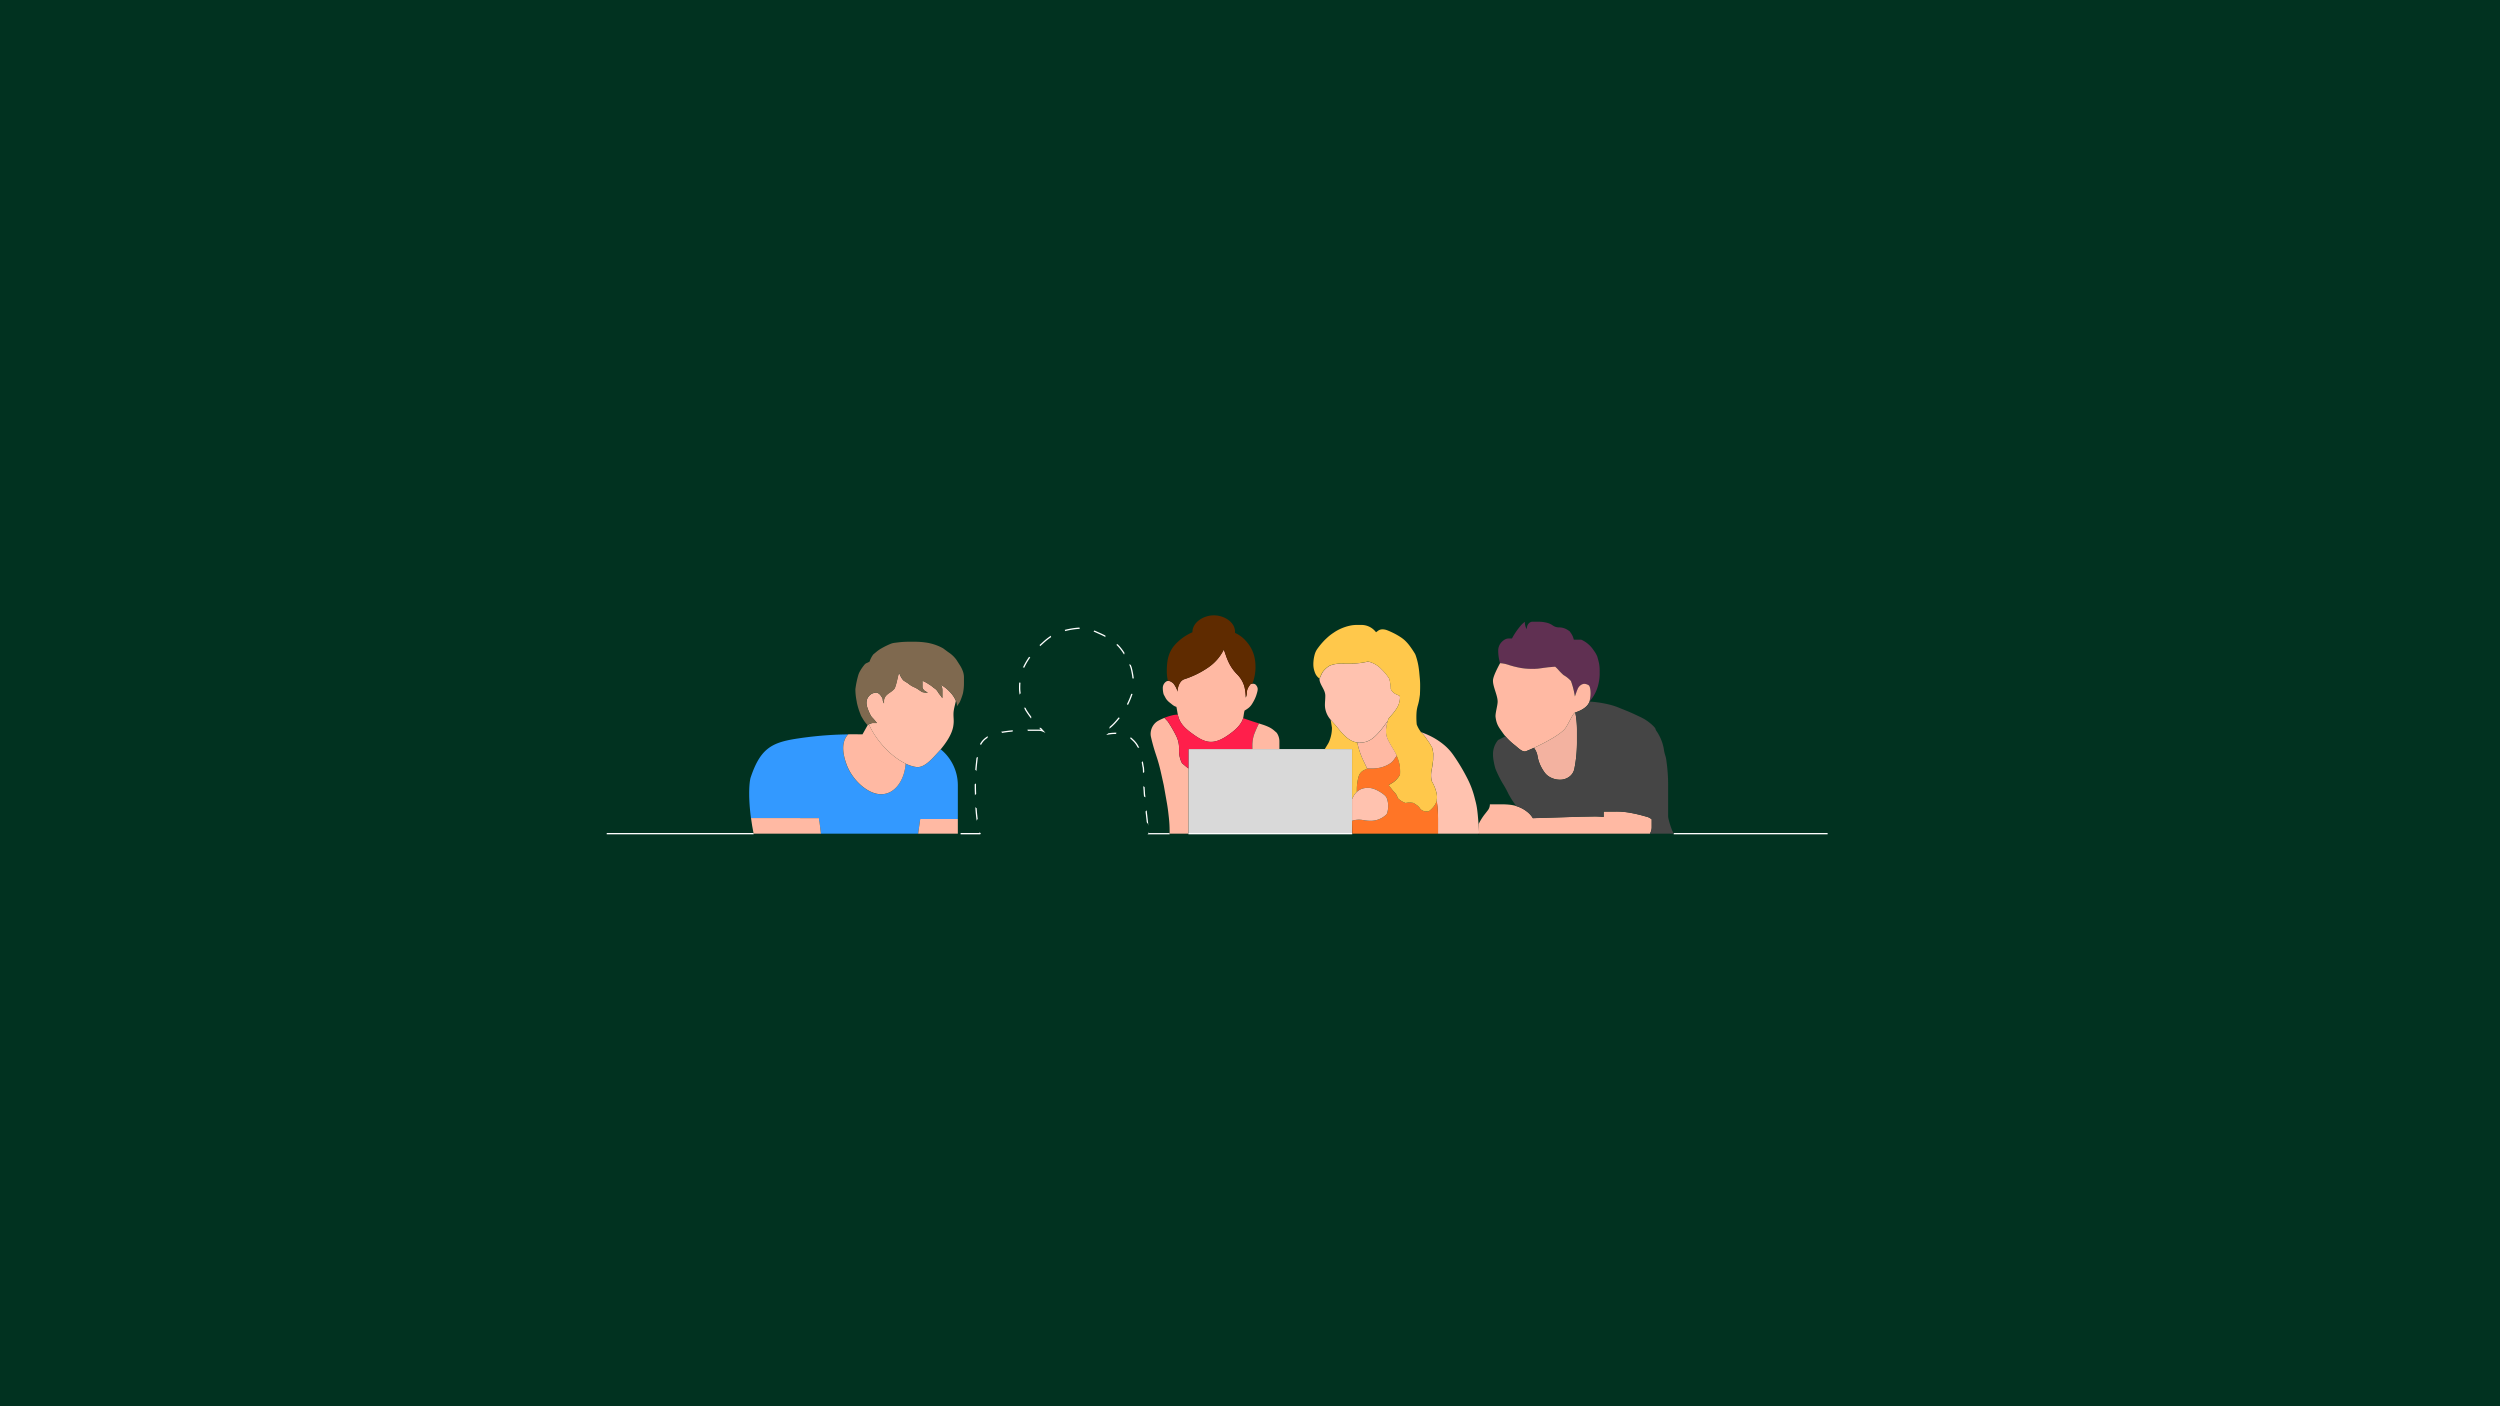 <svg xmlns="http://www.w3.org/2000/svg" viewBox="0 0 1920 1080"><defs><style>.cls-1{fill:#013220;}.cls-11,.cls-2,.cls-5,.cls-6{fill:none;}.cls-2{stroke:#fff;}.cls-11,.cls-2,.cls-5{stroke-miterlimit:10;}.cls-3{fill:#39f;}.cls-4{fill:#ffb9a3;}.cls-5{stroke:#231f20;}.cls-7{fill:#ffbfaa;}.cls-8{fill:#7f694f;}.cls-9{fill:#d9d9d9;}.cls-10{fill:#2a0000;}.cls-11{stroke:#000;}.cls-12{fill:#5f2b00;}.cls-13{fill:#ff1f4b;}.cls-14{fill:#ffc2af;}.cls-15{fill:#ff7526;}.cls-16{fill:#ffc84b;}.cls-17{fill:#603052;}.cls-18{fill:#f3b2a0;}.cls-19{fill:#454545;}</style></defs><g id="Layer_2" data-name="Layer 2"><rect class="cls-1" width="1920" height="1080"/><line class="cls-2" x1="1403.61" y1="640.25" x2="1285.37" y2="640.25"/><line class="cls-2" x1="465.96" y1="640.25" x2="578.78" y2="640.25"/><path class="cls-3" d="M735.62,603.08V629H706.73l-1.61,11.24H630.49L629,628.33l-52.25-.07c-1.94-14.35-1.6-25.5-.39-30.71,7.24-22,15.73-27,33.88-30A280.45,280.45,0,0,1,651.37,564c-3.91,4.16-5.56,11.08-1.28,23s16.22,23,26.6,23,17.69-10.36,18.8-23c0-.18,0-.35,0-.52a28.32,28.32,0,0,0,8.06,2.6c5.91.87,11.37-5.23,16.93-11.35.64-.71,1.3-1.46,2-2.25A35.6,35.6,0,0,1,735.62,603.08Z"/><path class="cls-4" d="M630.49,640.25H578.78c-.85-4.19-1.52-8.2-2-12l52.25.07Z"/><polygon class="cls-4" points="735.62 629.01 735.62 640.25 705.12 640.25 706.73 629.01 735.62 629.01"/><line class="cls-5" x1="576.75" y1="628.26" x2="576.74" y2="628.26"/><line class="cls-6" x1="708.33" y1="617.78" x2="706.73" y2="629.01"/><line class="cls-5" x1="629" y1="628.33" x2="629" y2="628.32"/><path class="cls-7" d="M732.09,557.85c-1,6-5.35,12.5-9.61,17.59-.66.79-1.32,1.54-2,2.25-5.56,6.12-11,12.22-16.93,11.35a28.32,28.32,0,0,1-8.06-2.6c-8.94-4.28-17.91-12.94-23.85-22.15a53.06,53.06,0,0,1-4.31-8,9.5,9.5,0,0,1,2.79-1h3.36l-.34-.43c-1-1.31-2.13-2.58-3.29-3.8a7.85,7.85,0,0,1-1.28-1.8,40.64,40.64,0,0,1-1.93-4.32l-.34-.88-.15-.46-.33-1.16a9.4,9.4,0,0,1-.18-4.38,7.05,7.05,0,0,1,.87-2.3,8.31,8.31,0,0,1,2.21-2.44,6.63,6.63,0,0,1,2.32-1.07l1.22-.29a2.46,2.46,0,0,1,1.42.09,5.53,5.53,0,0,1,2.31,1.62,12.2,12.2,0,0,1,1,1.36l.58.92a2.22,2.22,0,0,1,.34,1.18,5.45,5.45,0,0,0,.92,3v-1.81a5.45,5.45,0,0,1,.31-1.83,7,7,0,0,1,2-3,19.33,19.33,0,0,1,2.4-1.81,16.29,16.29,0,0,0,3.1-2.58,3,3,0,0,0,.66-1.07,43.37,43.37,0,0,0,1.37-4.6l.36-1.56.69-3,.69-2.29,1,2.24a15.15,15.15,0,0,0,2,3.22,4.85,4.85,0,0,0,.48.5c.35.26,2.17,1.39,3,1.91a7,7,0,0,1,.83.6,18.5,18.5,0,0,0,4.82,2.86l.06,0a26,26,0,0,1,3.55,2.18,19.32,19.32,0,0,0,2.22,1.37,20.83,20.83,0,0,0,2.94.46c.34,0,1.26-.11,1.26-.11l-1.35-.63a5.51,5.51,0,0,1-2.85-3.16v-5.27a25.73,25.73,0,0,1,4.29,2.24l.6.4a22.68,22.68,0,0,1,3.31,2.37,5.27,5.27,0,0,0,.93.72,2.54,2.54,0,0,1,.45.28,8.83,8.83,0,0,1,2.31,2.56,17.12,17.12,0,0,0,1.52,2.16,11.52,11.52,0,0,1,.79,1l1.12,1.63v-6a9.15,9.15,0,0,0-1.07-4.32l-.07-.15,3.66,2.64.13.1a35.91,35.91,0,0,1,4.8,4.83,21.32,21.32,0,0,1,2.84,4.71l.14.32c-.54,2.78-1.52,5.7-1.8,8.88C732.08,551.38,732.89,553.15,732.09,557.85Z"/><path class="cls-8" d="M740.32,520.26v4.54a37.79,37.79,0,0,1-.7,7.27l-.1.49a50.85,50.85,0,0,1-2.26,6.34l-.15.34-2.18,3.21V542a9.72,9.72,0,0,0-.68-3.57h0l-.14-.32a21.32,21.32,0,0,0-2.84-4.71,35.91,35.91,0,0,0-4.8-4.83l-.13-.1-3.66-2.64.07.15a9.15,9.15,0,0,1,1.07,4.32v6l-1.12-1.63a11.52,11.52,0,0,0-.79-1,17.12,17.12,0,0,1-1.52-2.16,8.83,8.83,0,0,0-2.31-2.56,2.54,2.54,0,0,0-.45-.28,5.27,5.27,0,0,1-.93-.72,22.68,22.68,0,0,0-3.31-2.37l-.6-.4a25.73,25.73,0,0,0-4.29-2.24v5.27a5.51,5.51,0,0,0,2.85,3.16l1.35.63s-.92.11-1.26.11a20.83,20.83,0,0,1-2.94-.46,19.32,19.32,0,0,1-2.22-1.37,26,26,0,0,0-3.55-2.18l-.06,0a18.5,18.5,0,0,1-4.82-2.86,7,7,0,0,0-.83-.6c-.84-.52-2.66-1.65-3-1.91a4.85,4.85,0,0,1-.48-.5,15.15,15.15,0,0,1-2-3.22l-1-2.24-.69,2.29-.69,3-.36,1.56a43.37,43.37,0,0,1-1.37,4.6,3,3,0,0,1-.66,1.07,16.29,16.29,0,0,1-3.1,2.58,19.33,19.33,0,0,0-2.4,1.81,7,7,0,0,0-2,3,5.45,5.45,0,0,0-.31,1.83v1.81a5.45,5.45,0,0,1-.92-3,2.22,2.22,0,0,0-.34-1.18L677,535a12.2,12.2,0,0,0-1-1.36,5.53,5.53,0,0,0-2.31-1.62,2.46,2.46,0,0,0-1.42-.09l-1.22.29a6.63,6.63,0,0,0-2.32,1.07,8.31,8.31,0,0,0-2.21,2.44,7.05,7.05,0,0,0-.87,2.3,9.4,9.4,0,0,0,.18,4.38l.33,1.16.15.46.34.88a40.64,40.64,0,0,0,1.93,4.32,7.85,7.85,0,0,0,1.28,1.8c1.16,1.22,2.25,2.49,3.29,3.8l.34.43h-3.36a9.5,9.5,0,0,0-2.79,1c-.21.11-.42.23-.62.36l-.45.29-.77-.88a24.68,24.68,0,0,1-2.5-3.41c-.68-1.13-1.46-2.42-1.63-2.74s-.46-1.13-.85-2.12a54.34,54.34,0,0,1-2.32-7.58,9.39,9.39,0,0,1-.19-1,6.57,6.57,0,0,0-.13-.81,45.14,45.14,0,0,1-.94-9v-.23l.24-1.58a68.15,68.15,0,0,1,1.95-8.94,13.78,13.78,0,0,1,1.1-2.7,31.92,31.92,0,0,1,3.81-5.57,4.09,4.09,0,0,1,1.3-1l2.45-1.17a20.61,20.61,0,0,1,2.71-5.33l.2-.28,2.43-2a25.2,25.2,0,0,1,3.88-2.67l.24-.14a61.59,61.59,0,0,1,6.58-3.22,11.8,11.8,0,0,1,3.21-.85l2.89-.35a65,65,0,0,1,7.89-.48h4.75a59.33,59.33,0,0,1,10.47.93c.36.07.72.15,1.07.24l1,.24a38.86,38.86,0,0,1,9.18,3.63l3.55,2.64,1.23.85a22.63,22.63,0,0,1,5.54,5.46l2.18,3.44a22.74,22.74,0,0,1,2.85,5.68A13.89,13.89,0,0,1,740.32,520.26Z"/><path class="cls-4" d="M695.53,586.44c0,.17,0,.34,0,.52-1.11,12.66-8.41,23-18.8,23s-22.29-11.06-26.6-23-2.63-18.82,1.28-23c2.65-.05,8.35,0,11,0l3.93-7,.45-.29c.2-.13.41-.25.62-.36a53.06,53.06,0,0,0,4.31,8C677.62,573.5,686.59,582.16,695.53,586.44Z"/><line class="cls-6" x1="659.33" y1="563.95" x2="659.3" y2="563.98"/><path class="cls-3" d="M635.2,634.38c7.72,0,7.73-12,0-12s-7.73,12,0,12Z"/><path class="cls-3" d="M635.2,634.38c7.72,0,7.73-12,0-12s-7.73,12,0,12Z"/><path class="cls-3" d="M635.13,634.38c7.72,0,7.73-12,0-12s-7.74,12,0,12Z"/><path class="cls-3" d="M635.08,634.38c7.72,0,7.73-12,0-12s-7.74,12,0,12Z"/><path class="cls-3" d="M635,634.37c7.72,0,7.73-12,0-12s-7.74,12,0,12Z"/><path class="cls-3" d="M634.36,631.58c7.72,0,7.73-12,0-12s-7.74,12,0,12Z"/><path class="cls-3" d="M634.36,631.58c7.72,0,7.73-12,0-12s-7.74,12,0,12Z"/><path class="cls-3" d="M634.29,631.58c7.72,0,7.73-12,0-12s-7.73,12,0,12Z"/><path class="cls-3" d="M634.23,631.58c7.72,0,7.73-12,0-12s-7.74,12,0,12Z"/><path class="cls-2" d="M737.75,640.25h15.14A73,73,0,0,1,750.27,628c-.4-3.1-.64-6.2-.75-9.32l-.3-8.74q-.16-3.54-.16-7.1c0-2.07,0-4.13.12-6.2.13-3.36.38-6.72.74-10.06l.38-3.49.69-4.73a22.45,22.45,0,0,1,1.7-5.85,13.87,13.87,0,0,1,4.49-5.57,22,22,0,0,1,9.15-4q5.29-1,10.64-1.52a116.26,116.26,0,0,1,11.8-.6h9.32a7.16,7.16,0,0,1,2.88.61l-2.9-3.21L794.25,554a71.71,71.71,0,0,1-6.39-8.72,3.64,3.64,0,0,1-.32-.62l-1.55-3.8-.86-2.2a30.59,30.59,0,0,1-1.66-5.86,25.06,25.06,0,0,1-.38-4.4,59.79,59.79,0,0,1,.42-7.08,23.7,23.7,0,0,1,.93-4.25,41.06,41.06,0,0,1,3-7c.76-1.42,1.6-2.8,2.49-4.14l2.33-3.49,4.13-4.59,5.5-5a46.34,46.34,0,0,1,9.54-6.59,3.93,3.93,0,0,1,1.15-.4l.9-.31a59.16,59.16,0,0,1,15.29-3.08l1.41.11A37.65,37.65,0,0,1,841.1,485l3.87,1.74q2.78,1.25,5.43,2.74a39.6,39.6,0,0,1,5,3.36,33.49,33.49,0,0,1,7.26,8,51.76,51.76,0,0,1,6.16,12.28l0,.1a61.35,61.35,0,0,1,1.84,14.9,3,3,0,0,1-.14.9l-1,3.17a53.41,53.41,0,0,1-2.25,5.95l-.52,1.15a49.82,49.82,0,0,1-2.6,5l-.83,1.39a47.59,47.59,0,0,1-3.06,4.55l-.5.65q-1.5,2-3.18,3.82l-.48.53a34.34,34.34,0,0,1-5.91,5.12c-1.2.81-2.36,1.67-3.5,2.56l-1.27,1H850a34.18,34.18,0,0,1,7-.73,34.7,34.7,0,0,1,4.56.31,11.73,11.73,0,0,1,5.64,2.36,38.31,38.31,0,0,1,3.51,3.1,17.51,17.51,0,0,1,4.24,6.85l.29.89A97.9,97.9,0,0,1,877.77,588a6.64,6.64,0,0,0,.25,1.16c.23.45.34,6.87.34,6.87l.11,6.83.46,7.16.81,7.23s.51,6.07.74,7.91.75,6.65.75,6.65l.2,2.08a62.05,62.05,0,0,1,.32,6.4h16.51"/><path class="cls-1" d="M752.62,621.17c7.72,0,7.73-12,0-12s-7.74,12,0,12Z"/><path class="cls-1" d="M746.24,602.68c7.73,0,7.74-12,0-12s-7.73,12,0,12Z"/><path class="cls-1" d="M748.69,581.89c7.72,0,7.73-12,0-12s-7.73,12,0,12Z"/><path class="cls-1" d="M764.28,571.5c7.72,0,7.74-12,0-12s-7.73,12,0,12Z"/><path class="cls-1" d="M783.54,567.83c7.72,0,7.74-12,0-12s-7.73,12,0,12Z"/><path class="cls-1" d="M797.51,559.12c7.72,0,7.74-12,0-12s-7.73,12,0,12Z"/><path class="cls-1" d="M787.21,543.57c7.72,0,7.74-12,0-12s-7.73,12,0,12Z"/><path class="cls-1" d="M784.38,524.39c7.72,0,7.73-12,0-12s-7.74,12,0,12Z"/><path class="cls-1" d="M794.09,505.67c7.72,0,7.74-12,0-12s-7.73,12,0,12Z"/><path class="cls-1" d="M812.52,492.45c7.72,0,7.73-12,0-12s-7.74,12,0,12Z"/><path class="cls-1" d="M834.91,488c7.72,0,7.73-12,0-12s-7.74,12,0,12Z"/><path class="cls-1" d="M854.63,495.83c7.72,0,7.73-12,0-12s-7.74,12,0,12Z"/><path class="cls-1" d="M868.84,510.51c7.72,0,7.74-12,0-12s-7.73,12,0,12Z"/><path class="cls-1" d="M870.37,533c7.72,0,7.74-12,0-12s-7.73,12,0,12Z"/><path class="cls-1" d="M862.14,551.79c7.72,0,7.73-12,0-12s-7.74,12,0,12Z"/><path class="cls-1" d="M846.37,565.39c7.72,0,7.74-12,0-12s-7.73,12,0,12Z"/><path class="cls-1" d="M863,570c7.72,0,7.74-12,0-12s-7.73,12,0,12Z"/><path class="cls-1" d="M873.73,586.17c7.73,0,7.74-12,0-12s-7.73,12,0,12Z"/><path class="cls-1" d="M881.07,604.67c7.72,0,7.74-12,0-12s-7.73,12,0,12Z"/><path class="cls-1" d="M877.1,623.63c7.72,0,7.73-12,0-12s-7.74,12,0,12Z"/><path class="cls-1" d="M877.1,642.58c7.72,0,7.73-12,0-12s-7.74,12,0,12Z"/><path class="cls-1" d="M754.57,639.87c7.73,0,7.74-12,0-12s-7.73,12,0,12Z"/><rect class="cls-9" x="912.72" y="575.28" width="125.65" height="64.97"/><path class="cls-10" d="M961.81,525.09c-5.11,13.21-17.73,23.78-32,23.78A33.67,33.67,0,0,1,896.85,523l.45,0a3.74,3.74,0,0,1,1.81.48,15,15,0,0,1,1.89,1.29l.28.37a18.84,18.84,0,0,1,3.11,6.08v-.49a11.88,11.88,0,0,1,2.09-6.75,6.15,6.15,0,0,1,3.21-2.39,70.25,70.25,0,0,0,18.52-9.19,35.75,35.75,0,0,0,11.63-13.55l.7-1.44c9,5,15.64,16.39,16.9,30l.22-.2.55-.43,1.36-.79.67-.37a5,5,0,0,1,1.31-.49Z"/><line class="cls-11" x1="1135.92" y1="640.25" x2="1135.29" y2="640.25"/><polyline class="cls-2" points="1038.52 640.25 1038.37 640.25 912.72 640.25"/><path class="cls-4" d="M912.72,590.26v50H898.26v-2a92,92,0,0,0-.58-10.36l-.37-3.29q-.46-4.08-1.17-8.12L893.76,603l-2.18-9.81a128.45,128.45,0,0,0-3.68-13.2l-.11-.34a139.67,139.67,0,0,1-3.85-13.72,10.4,10.4,0,0,1-.15-3.82,11.89,11.89,0,0,1,2.9-6.3,11,11,0,0,1,2.93-2.32,43.76,43.76,0,0,1,4.67-2.16l2.56,2.75a93.43,93.43,0,0,1,6.49,11.16l.13.26a21.18,21.18,0,0,1,2.06,9.12v2.29a20,20,0,0,0,2.29,9.28Z"/><path class="cls-4" d="M965.91,529.14a7.5,7.5,0,0,1-.21,1.76l-.32,1.27-.41,1.35a21.15,21.15,0,0,1-.85,2.3l-.26.61c-.21.47-.44.94-.68,1.4l-.71,1.3-.7,1.19a14.53,14.53,0,0,1-1.16,1.66A11.88,11.88,0,0,1,959,543.6c-.22.18-.44.35-.67.51l-.63.44c-.37.26-.75.5-1.14.74l-.73.44c-.61,2.13-.66,4-1.12,5.86a10.31,10.31,0,0,1-.85,2.29c-2.35,4.41-6,7.35-9.79,10.1-4.38,3.15-9.13,5.8-14.06,5.8s-9.29-2.7-13.6-5.8c-3.86-2.77-7.72-5.67-10.09-10.1a18.07,18.07,0,0,1-1.73-5c-.39-1.86-.64-3.82-1.11-6l-.64-.23a7.94,7.94,0,0,1-1-.45,10.69,10.69,0,0,1-1.68-1.16l-.59-.49-1.28-1a12.85,12.85,0,0,1-2.34-2.32,11.08,11.08,0,0,1-1-1.59l-1.11-2.07a3.66,3.66,0,0,1-.3-.8,19.28,19.28,0,0,1-.51-4.42,5.87,5.87,0,0,1,.6-2.6,6,6,0,0,1,1.74-2.13,3.13,3.13,0,0,1,1.51-.64l.45,0a3.74,3.74,0,0,1,1.81.48,15,15,0,0,1,1.89,1.29l.28.37a18.84,18.84,0,0,1,3.11,6.08v-.49a11.88,11.88,0,0,1,2.09-6.75,6.15,6.15,0,0,1,3.21-2.39,70.25,70.25,0,0,0,18.52-9.19,35.75,35.75,0,0,0,11.63-13.55l2,5.68a44.79,44.79,0,0,0,2.05,4.79,33,33,0,0,0,6.21,8.62,21.92,21.92,0,0,1,5.67,9.8l.33,1.74a34.84,34.84,0,0,1,.59,6.36l.4-1.16a6.78,6.78,0,0,0,.37-2.23,9.1,9.1,0,0,1,1.2-4.52l0-.07,1.49-2.23a5,5,0,0,1,1.31-.49l.26,0a3.08,3.08,0,0,1,.53,0,3.66,3.66,0,0,1,1.18.2,2.3,2.3,0,0,1,1,.63,5.91,5.91,0,0,1,1.08,1.61A4.07,4.07,0,0,1,965.91,529.14Z"/><path class="cls-12" d="M964.23,512.53a34.79,34.79,0,0,1-2.42,12.56l-.26,0a5,5,0,0,0-1.31.49l-1.49,2.23,0,.07a9.1,9.1,0,0,0-1.2,4.52,6.78,6.78,0,0,1-.37,2.23l-.4,1.16a34.84,34.84,0,0,0-.59-6.36l-.33-1.74a21.92,21.92,0,0,0-5.67-9.8,33,33,0,0,1-6.21-8.62,44.79,44.79,0,0,1-2.05-4.79l-2-5.68a35.75,35.75,0,0,1-11.63,13.55,70.25,70.25,0,0,1-18.52,9.19,6.15,6.15,0,0,0-3.21,2.39,11.88,11.88,0,0,0-2.09,6.75v.49a18.84,18.84,0,0,0-3.11-6.08l-.28-.37a15,15,0,0,0-1.89-1.29,3.74,3.74,0,0,0-1.81-.48l-.45,0a33.19,33.19,0,0,1-.83-7.38c0-8.31,1.17-14.61,6.29-20.43a39.27,39.27,0,0,1,13.37-9.56c0-7.66,8.55-13,16.42-13s16.31,5.07,16.31,12.73c0,.26,0,.51,0,.77a24.83,24.83,0,0,1,7,4.73C961.52,496.87,964.23,503.35,964.23,512.53Z"/><path class="cls-13" d="M966.87,555.62l-.31.63c-1,2.09-2,4.22-2.85,6.38a26,26,0,0,0-1.9,9.77v2.88H912.72v15l-4.9-4.12a20,20,0,0,1-2.29-9.28v-2.29a21.18,21.18,0,0,0-2.06-9.12l-.13-.26A93.43,93.43,0,0,0,896.85,554l-2.56-2.75a43.83,43.83,0,0,1,5-1.62l.85-.22a17.63,17.63,0,0,1,4.45-.57,18.07,18.07,0,0,0,1.73,5c2.37,4.43,6.23,7.33,10.09,10.1,4.31,3.1,8.74,5.8,13.6,5.8s9.68-2.65,14.06-5.8c3.83-2.75,7.44-5.69,9.79-10.1a10.31,10.31,0,0,0,.85-2.29l7.12,2.44,4.1,1.29Z"/><path class="cls-4" d="M982.58,569.35v5.93H961.81V572.4a26,26,0,0,1,1.9-9.77c.87-2.16,1.83-4.29,2.85-6.38l.31-.63,2.69.85a38,38,0,0,1,4.81,1.87,17.71,17.71,0,0,1,4.12,2.66l2,1.75A11.55,11.55,0,0,1,982.58,569.35Z"/><path class="cls-14" d="M1135.92,640.14v.11h-31.51V628.91a91.25,91.25,0,0,0-.7-11.32q-.06-.5-.15-1l-.34-1.45a.88.88,0,0,0,0-.15.54.54,0,0,0,0-.21,10.67,10.67,0,0,0,.33-2.64,16.22,16.22,0,0,0-.52-4,30.53,30.53,0,0,0-2.85-7.13l-.44-.82a1,1,0,0,1-.13-.33,18.8,18.8,0,0,1-.53-4.41,18.27,18.27,0,0,1,.22-2.86c.54-2.76,1-5.52,1.3-8.31l.08-.64.11-4.79v-.25l-.81-4.24-2-3.48-2-2.83-.67-1a23.34,23.34,0,0,0-3.61-4.26l-.33-.43,0,0-.06-.1a65.58,65.58,0,0,1,9.27,4.09,54,54,0,0,1,8.3,5.62,39.59,39.59,0,0,1,7.14,7.71,148.09,148.09,0,0,1,11.29,18.92,68.68,68.68,0,0,1,5.14,13.81l.89,3.48c.33,1.3.61,2.61.83,3.93.6,3.57,1,8.41,1.34,13.15C1135.75,635.42,1135.86,637.89,1135.92,640.14Z"/><path class="cls-14" d="M1075.21,535.3a16.2,16.2,0,0,1-.65,4.55,16.7,16.7,0,0,1-1.91,4.19,42.25,42.25,0,0,1-3.8,5l-2.35,2.67q-.36.93-.66,1.89h0c-2.39,3.14-3.89,5.41-6.39,8.26-4.62,5.27-8.55,8.49-15.25,8.49a13,13,0,0,1-1.78-.12c-6.75-.88-11.42-6.68-16.22-12.61-1.45-1.79-3-3.27-4.31-4.9a17.88,17.88,0,0,1-3.6-6.45c-1.34-4.37-.46-7-.46-12,0-4.65-4.28-8.32-4.47-12.61,0-.2,0-.4,0-.59l.08.06,1-2.18.56-1.22a11.19,11.19,0,0,1,1.81-2.8,17.73,17.73,0,0,1,4.62-3.78,25.15,25.15,0,0,1,8.67-1.54h.33l3.61.05h3a59.12,59.12,0,0,0,13.71-1.6,20.36,20.36,0,0,1,8.76,4.46c.28.23.55.48.81.74l1,1a38.59,38.59,0,0,1,5.62,6.92l.19.7a27.83,27.83,0,0,1,1,7.21,8,8,0,0,0,3.92,4c.75.34,1.5.66,2.27,1A1.43,1.43,0,0,1,1075.21,535.3Z"/><path class="cls-15" d="M1104.41,628.91v11.34h-65.89l-.15-9.86a16.59,16.59,0,0,1,8.27-.61l.67.12a29.67,29.67,0,0,0,5.41.49,17.18,17.18,0,0,0,6.59-1.31,17.39,17.39,0,0,0,5.59-3.73,5.12,5.12,0,0,0,.62-1.62,17.58,17.58,0,0,0-.3-10.24,6.18,6.18,0,0,0-1.9-2.81,28.53,28.53,0,0,0-7.67-4.61,14,14,0,0,0-9.17-.44,10.39,10.39,0,0,0-2.86,1.34,10.74,10.74,0,0,0-1.59,1.26v-1.94a36.44,36.44,0,0,1,1.39-9.95,7.67,7.67,0,0,1,1.52-2.86,7.89,7.89,0,0,1,2.54-2l2.51-1.23h3.22a33.36,33.36,0,0,0,5.9-.53,22.77,22.77,0,0,0,8.56-3.46,10.24,10.24,0,0,0,2.69-2.6l2.33-3.26a33.94,33.94,0,0,1,2.07,6.2,19.28,19.28,0,0,1,.5,4.07,37.48,37.48,0,0,1,0,4,2.69,2.69,0,0,1-.22.49,16.1,16.1,0,0,1-6.4,6.48l-.1.06-2,1.22,1.79,2.42a33.88,33.88,0,0,0,2.74,3.25,9.47,9.47,0,0,1,2.35,4.27l.45.42a15.39,15.39,0,0,0,5.66,3.4,12.84,12.84,0,0,1,6.12,0l2.33,1.55a9.27,9.27,0,0,1,2.87,3.07,6.87,6.87,0,0,0,4.74,1.9,7.73,7.73,0,0,0,1-.07l.73-.11a17.81,17.81,0,0,0,4.59-4.77.75.75,0,0,0,.07-.12,10.49,10.49,0,0,0,1.14-2.36c.07-.21.14-.43.19-.65l.34,1.45q.09.49.15,1A91.25,91.25,0,0,1,1104.41,628.91Z"/><path class="cls-16" d="M1091.8,562.75l-.16-.14-.59-.5,0,0,0,0,.4.13h0l.06.1,0,0Z"/><path class="cls-16" d="M1103.65,612.15a10.67,10.67,0,0,1-.33,2.64.54.54,0,0,1,0,.21.88.88,0,0,1,0,.15c0,.22-.12.44-.19.65a10.49,10.49,0,0,1-1.14,2.36.75.75,0,0,1-.07.12,17.81,17.81,0,0,1-4.59,4.77l-.73.11a7.73,7.73,0,0,1-1,.07,6.87,6.87,0,0,1-4.74-1.9,9.27,9.27,0,0,0-2.87-3.07l-2.33-1.55a12.84,12.84,0,0,0-6.12,0,15.39,15.39,0,0,1-5.66-3.4l-.45-.42a9.47,9.47,0,0,0-2.35-4.27,33.88,33.88,0,0,1-2.74-3.25L1066.5,603l2-1.22.1-.06a16.1,16.1,0,0,0,6.4-6.48,2.69,2.69,0,0,0,.22-.49,37.48,37.48,0,0,0,0-4,19.28,19.28,0,0,0-.5-4.07,33.94,33.94,0,0,0-2.07-6.2c-.21-.49-.44-1-.68-1.46q-1.23-2.44-2.69-4.76a64.6,64.6,0,0,1-3.46-6.26,14.17,14.17,0,0,1-1.37-5.23,18.21,18.21,0,0,1,.21-4.17l0-.19a33.08,33.08,0,0,1,1.11-4.7h0q.3-1,.66-1.89l2.35-2.67a42.25,42.25,0,0,0,3.8-5,16.7,16.7,0,0,0,1.91-4.19,16.2,16.2,0,0,0,.65-4.55,1.43,1.43,0,0,0-.91-1.34c-.77-.3-1.52-.62-2.27-1a8,8,0,0,1-3.92-4,27.83,27.83,0,0,0-1-7.21l-.19-.7a38.59,38.59,0,0,0-5.62-6.92l-1-1c-.26-.26-.53-.51-.81-.74a20.36,20.36,0,0,0-8.76-4.46,59.12,59.12,0,0,1-13.71,1.6h-3l-3.61-.05h-.33a25.15,25.15,0,0,0-8.67,1.54,17.73,17.73,0,0,0-4.62,3.78,11.19,11.19,0,0,0-1.81,2.8l-.56,1.22-1,2.18-.08-.06a9.52,9.52,0,0,1-2.94-3.45,12.1,12.1,0,0,1-.71-1.75l-.17-.51a16.67,16.67,0,0,1-.8-5.1,29.16,29.16,0,0,1,1-7.49,13.8,13.8,0,0,1,2.06-4.41,55.92,55.92,0,0,1,5.44-6.55l.35-.38,1.53-1.43a37.44,37.44,0,0,1,4.84-3.84l.81-.54a33.55,33.55,0,0,1,5.16-2.83,36,36,0,0,1,6.74-2.22,25.28,25.28,0,0,1,5.48-.6h3.6a13.56,13.56,0,0,1,3,.34,14.05,14.05,0,0,1,8.13,5.28l1.5-1.11a5.71,5.71,0,0,1,3.4-1.13h.18a10.64,10.64,0,0,1,3.69.78c1.64.66,3.26,1.4,4.85,2.19a50.92,50.92,0,0,1,5.58,3.24,23.67,23.67,0,0,1,3.32,2.67,32.78,32.78,0,0,1,3.47,4c1.09,1.48,2.13,3,3.11,4.57l.55.87a8.2,8.2,0,0,1,.81,1.69,51.6,51.6,0,0,1,2.43,10.39l.24,1.91.52,5.61c.11,1.23.18,2.45.21,3.68q.07,4-.13,8l0,.47-.4,2.8a38.7,38.7,0,0,1-1.22,5.53,25.87,25.87,0,0,0-1,5.45q-.12,1.85-.12,3.69c0,1.85.09,3.69.27,5.53a22.6,22.6,0,0,0,3.25,5.79l-.4-.13,0,0,0,0,.59.5.16.14a23.34,23.34,0,0,1,3.61,4.26l.67,1,2,2.83,2,3.48.81,4.24v.25l-.11,4.79-.08.64c-.33,2.79-.76,5.55-1.3,8.31a18.27,18.27,0,0,0-.22,2.86,18.8,18.8,0,0,0,.53,4.41,1,1,0,0,0,.13.33l.44.82a30.53,30.53,0,0,1,2.85,7.13A16.22,16.22,0,0,1,1103.65,612.15Z"/><path class="cls-16" d="M1050,590.26l-2.51,1.23a7.89,7.89,0,0,0-2.54,2,7.67,7.67,0,0,0-1.52,2.86,36.44,36.44,0,0,0-1.39,9.95v1.94a12.74,12.74,0,0,0-2.73,3.61l-.93,1.84v-38.4h-20.94l2.44-4a14,14,0,0,0,.94-1.85,27.45,27.45,0,0,0,2.12-10.58l-1-6.09c1.35,1.63,2.86,3.11,4.31,4.9,4.8,5.93,9.47,11.73,16.22,12.61l0,.4a63,63,0,0,0,4.79,13.86Z"/><path class="cls-4" d="M1072.69,580.41l-2.33,3.26a10.24,10.24,0,0,1-2.69,2.6,22.77,22.77,0,0,1-8.56,3.46,33.36,33.36,0,0,1-5.9.53H1050l-2.75-5.73a63,63,0,0,1-4.79-13.86l0-.4a13,13,0,0,0,1.78.12c6.7,0,10.63-3.22,15.25-8.49,2.5-2.85,4-5.12,6.39-8.26a33.08,33.08,0,0,0-1.11,4.7l0,.19a18.21,18.21,0,0,0-.21,4.17,14.17,14.17,0,0,0,1.37,5.23,64.6,64.6,0,0,0,3.46,6.26q1.46,2.31,2.69,4.76C1072.25,579.43,1072.48,579.92,1072.69,580.41Z"/><path class="cls-14" d="M1066.14,619.12a17.6,17.6,0,0,1-.62,4.61,5.12,5.12,0,0,1-.62,1.62,17.39,17.39,0,0,1-5.59,3.73,17.18,17.18,0,0,1-6.59,1.31,29.67,29.67,0,0,1-5.41-.49l-.67-.12a16.59,16.59,0,0,0-8.27.61V613.68l.93-1.84a12.74,12.74,0,0,1,2.73-3.61,10.74,10.74,0,0,1,1.59-1.26,10.39,10.39,0,0,1,2.86-1.34,14,14,0,0,1,9.17.44,28.53,28.53,0,0,1,7.67,4.61,6.18,6.18,0,0,1,1.9,2.81A17.71,17.71,0,0,1,1066.14,619.12Z"/><line class="cls-11" x1="1156.52" y1="565.27" x2="1156.15" y2="565.45"/><path class="cls-4" d="M1268.51,629.24v6a9.66,9.66,0,0,1-1.37,5H1135.92v-.11c-.06-2.25-.17-4.72-.33-7.23a42,42,0,0,1,4.83-7.72l.6-.76,1.63-2.1a7.45,7.45,0,0,0,1.58-4.6h9.48a54.14,54.14,0,0,1,6.24.37,26.41,26.41,0,0,1,9.67,3.14,20.59,20.59,0,0,1,2.33,1.51l.64.47a18.08,18.08,0,0,1,4.66,5.12l3.21-.11c1.66-.06,3.44-.12,3.9-.12.92,0,15.13-.46,15.13-.46l14.68-.46,9.68-.17a55.48,55.48,0,0,1,6.31.25l1.44.15v-4.18h9.55a59.52,59.52,0,0,1,11.06,1l1.24.23c2.85.55,5.69,1.21,8.49,2l2.93.81A9.5,9.5,0,0,1,1268.51,629.24Z"/><path class="cls-17" d="M1228.54,515.52v2.67a36.09,36.09,0,0,1-.51,5c-.13.69-.26,1.37-.41,2.05a30.4,30.4,0,0,1-6.9,13.55l.39-1.77a22.23,22.23,0,0,0,.44-6.66v-.06a12.08,12.08,0,0,0-.57-2.72l0-.06a1.07,1.07,0,0,1-.09-.19,6.22,6.22,0,0,0-.43-.76h0l-.67-.47c-1.63-.79-3.15-1.15-4.78-.38h0a6.49,6.49,0,0,0-2.51,2.1,6.05,6.05,0,0,0-.7,1.21c-.41.94-.79,1.9-1.13,2.87l-1.09,3.08,0-.11a61.77,61.77,0,0,0-3-11.76,23,23,0,0,0-5.72-4.58h0a44.74,44.74,0,0,1-3.88-3.91l-.06-.07a22.86,22.86,0,0,0-2.48-2.44l-5.5.46-6.6.89c-.72.09-1.44.17-2.17.21-1.16.08-2.33.12-3.49.12a53.07,53.07,0,0,1-8.26-.65l-.12,0-2.66-.55a63.63,63.63,0,0,1-6.51-1.72l-.83-.27a25.94,25.94,0,0,0-6.17-1.21H1152l-.43-1.8a34,34,0,0,1-.94-8,9.34,9.34,0,0,1,1.68-5.34,10.79,10.79,0,0,1,3.23-3,6.35,6.35,0,0,1,3.26-.9h2.38l.44-.8a54.72,54.72,0,0,1,7.12-10l2.3-2.06a12.22,12.22,0,0,0,1,4.84l.38.89.33-1.77a5.32,5.32,0,0,1,1.86-3.13,3.7,3.7,0,0,1,2.34-.83h4.64a26.42,26.42,0,0,1,6.33.76,13.75,13.75,0,0,1,4.61,2.09,8.23,8.23,0,0,0,4.74,1.5,12.26,12.26,0,0,1,7,2.16l1.21.82.71,1a14.64,14.64,0,0,1,2.5,5.45h5.5a4.93,4.93,0,0,1,1.3.53,22,22,0,0,1,8,7l1.13,1.61a20.23,20.23,0,0,1,2.11,3.88c.33,1.2.59,2.14.82,3s.4,1.6.56,2.44A30.74,30.74,0,0,1,1228.54,515.52Z"/><path class="cls-18" d="M1211.11,560.29v9.9a104.12,104.12,0,0,1-2,20.24,10,10,0,0,1-3.9,6.09,12,12,0,0,1-7.09,2.3,16,16,0,0,1-8.26-2.29,12.24,12.24,0,0,1-3.82-3.59l-.41-.59a31.25,31.25,0,0,1-2.52-4.38,27.87,27.87,0,0,1-2.3-7.36,14.06,14.06,0,0,0-2.77-6.29c8.79-4,21.42-10.74,24.46-15.5,2.4-3.78,4.62-8.74,6.22-10.78l1.08-.92A67.75,67.75,0,0,1,1211.11,560.29Z"/><path class="cls-4" d="M1221.11,537l-.39,1.77c-.15.41-.3.78-.45,1.1-1.76,3.68-6.87,6.24-10.46,7.26a2.55,2.55,0,0,0-1.08.92c-1.6,2-3.82,7-6.22,10.78-3,4.76-15.67,11.47-24.46,15.5-2.41,1.1-4.52,2-6.08,2.61-2.65,1-6-2.59-8.48-4.55a49.42,49.42,0,0,1-7.34-6.93c-.76-.89-1.52-1.88-2.29-3-2.78-3.92-4.51-6-5.26-11.72-.37-2.88,1.59-8.81,1.59-11.9,0-5.19-4.45-12.92-3.44-17.43.79-3.56,3.44-8.57,5.31-12.11a25.94,25.94,0,0,1,6.17,1.21l.83.27a63.63,63.63,0,0,0,6.51,1.72l2.66.55.12,0a53.07,53.07,0,0,0,8.26.65c1.16,0,2.33,0,3.49-.12.73,0,1.45-.12,2.17-.21l6.6-.89,5.5-.46a22.86,22.86,0,0,1,2.48,2.44l.06.07a44.74,44.74,0,0,0,3.88,3.91h0a23,23,0,0,1,5.72,4.58,61.77,61.77,0,0,1,3,11.76l0,.11,1.09-3.08c.34-1,.72-1.93,1.13-2.87a6.05,6.05,0,0,1,.7-1.21,6.49,6.49,0,0,1,2.51-2.1h0c1.63-.77,3.15-.41,4.78.38l.67.47h0a6.22,6.22,0,0,1,.43.76,1.07,1.07,0,0,0,.09.19l0,.06a12.08,12.08,0,0,1,.57,2.72v.06A22.23,22.23,0,0,1,1221.11,537Z"/><path class="cls-19" d="M1268.51,635.28v-6a9.5,9.5,0,0,0-3.64-1.94l-2.93-.81c-2.8-.78-5.64-1.44-8.49-2l-1.24-.23a59.52,59.52,0,0,0-11.06-1h-9.55v4.18l-1.44-.15a55.48,55.48,0,0,0-6.31-.25l-9.68.17-14.68.46s-14.21.46-15.13.46c-.46,0-2.24.06-3.9.12l-3.21.11a18.08,18.08,0,0,0-4.66-5.12l-.64-.47a20.59,20.59,0,0,0-2.33-1.51,25.91,25.91,0,0,0-5-2.15,60.64,60.64,0,0,1-4.88-7.23l-.88-1.52-1.51-3q-1.17-2.29-2.51-4.48a83.28,83.28,0,0,1-6.27-12.35l-.1-.26a50.4,50.4,0,0,1-1.34-5.83,28.38,28.38,0,0,1-.5-5.29,16.7,16.7,0,0,1,1-5.79,16.94,16.94,0,0,1,2.95-5.1l5.57-2.8a49.42,49.42,0,0,0,7.34,6.93c2.46,2,5.83,5.59,8.48,4.55,1.56-.61,3.67-1.51,6.08-2.61a14.06,14.06,0,0,1,2.77,6.29,27.87,27.87,0,0,0,2.3,7.36,31.25,31.25,0,0,0,2.52,4.38l.41.59a12.24,12.24,0,0,0,3.82,3.59,16,16,0,0,0,8.26,2.29,12,12,0,0,0,7.09-2.3,10,10,0,0,0,3.9-6.09,104.12,104.12,0,0,0,2-20.24v-9.9a67.75,67.75,0,0,0-1.3-13.17c3.59-1,8.7-3.58,10.46-7.26.15-.32.3-.69.45-1.1a85.38,85.38,0,0,1,15.42,2.35,50.18,50.18,0,0,1,6.66,2.15l5.79,2.34q3.79,1.51,7.49,3.27l3.74,1.76a35.15,35.15,0,0,1,10,7c.89.9,1.52,1.67,1.52,2a6.41,6.41,0,0,0,1.12,2.19,34.7,34.7,0,0,1,5.32,13.2,29.18,29.18,0,0,0,1.2,5.33,18.77,18.77,0,0,1,.83,4.12,129.91,129.91,0,0,1,1.31,18.58v24.15a16.09,16.09,0,0,0,.52,2.61,65.44,65.44,0,0,0,2.48,7.72l1.25,2.66h-18.23A9.66,9.66,0,0,0,1268.51,635.28Z"/></g></svg>